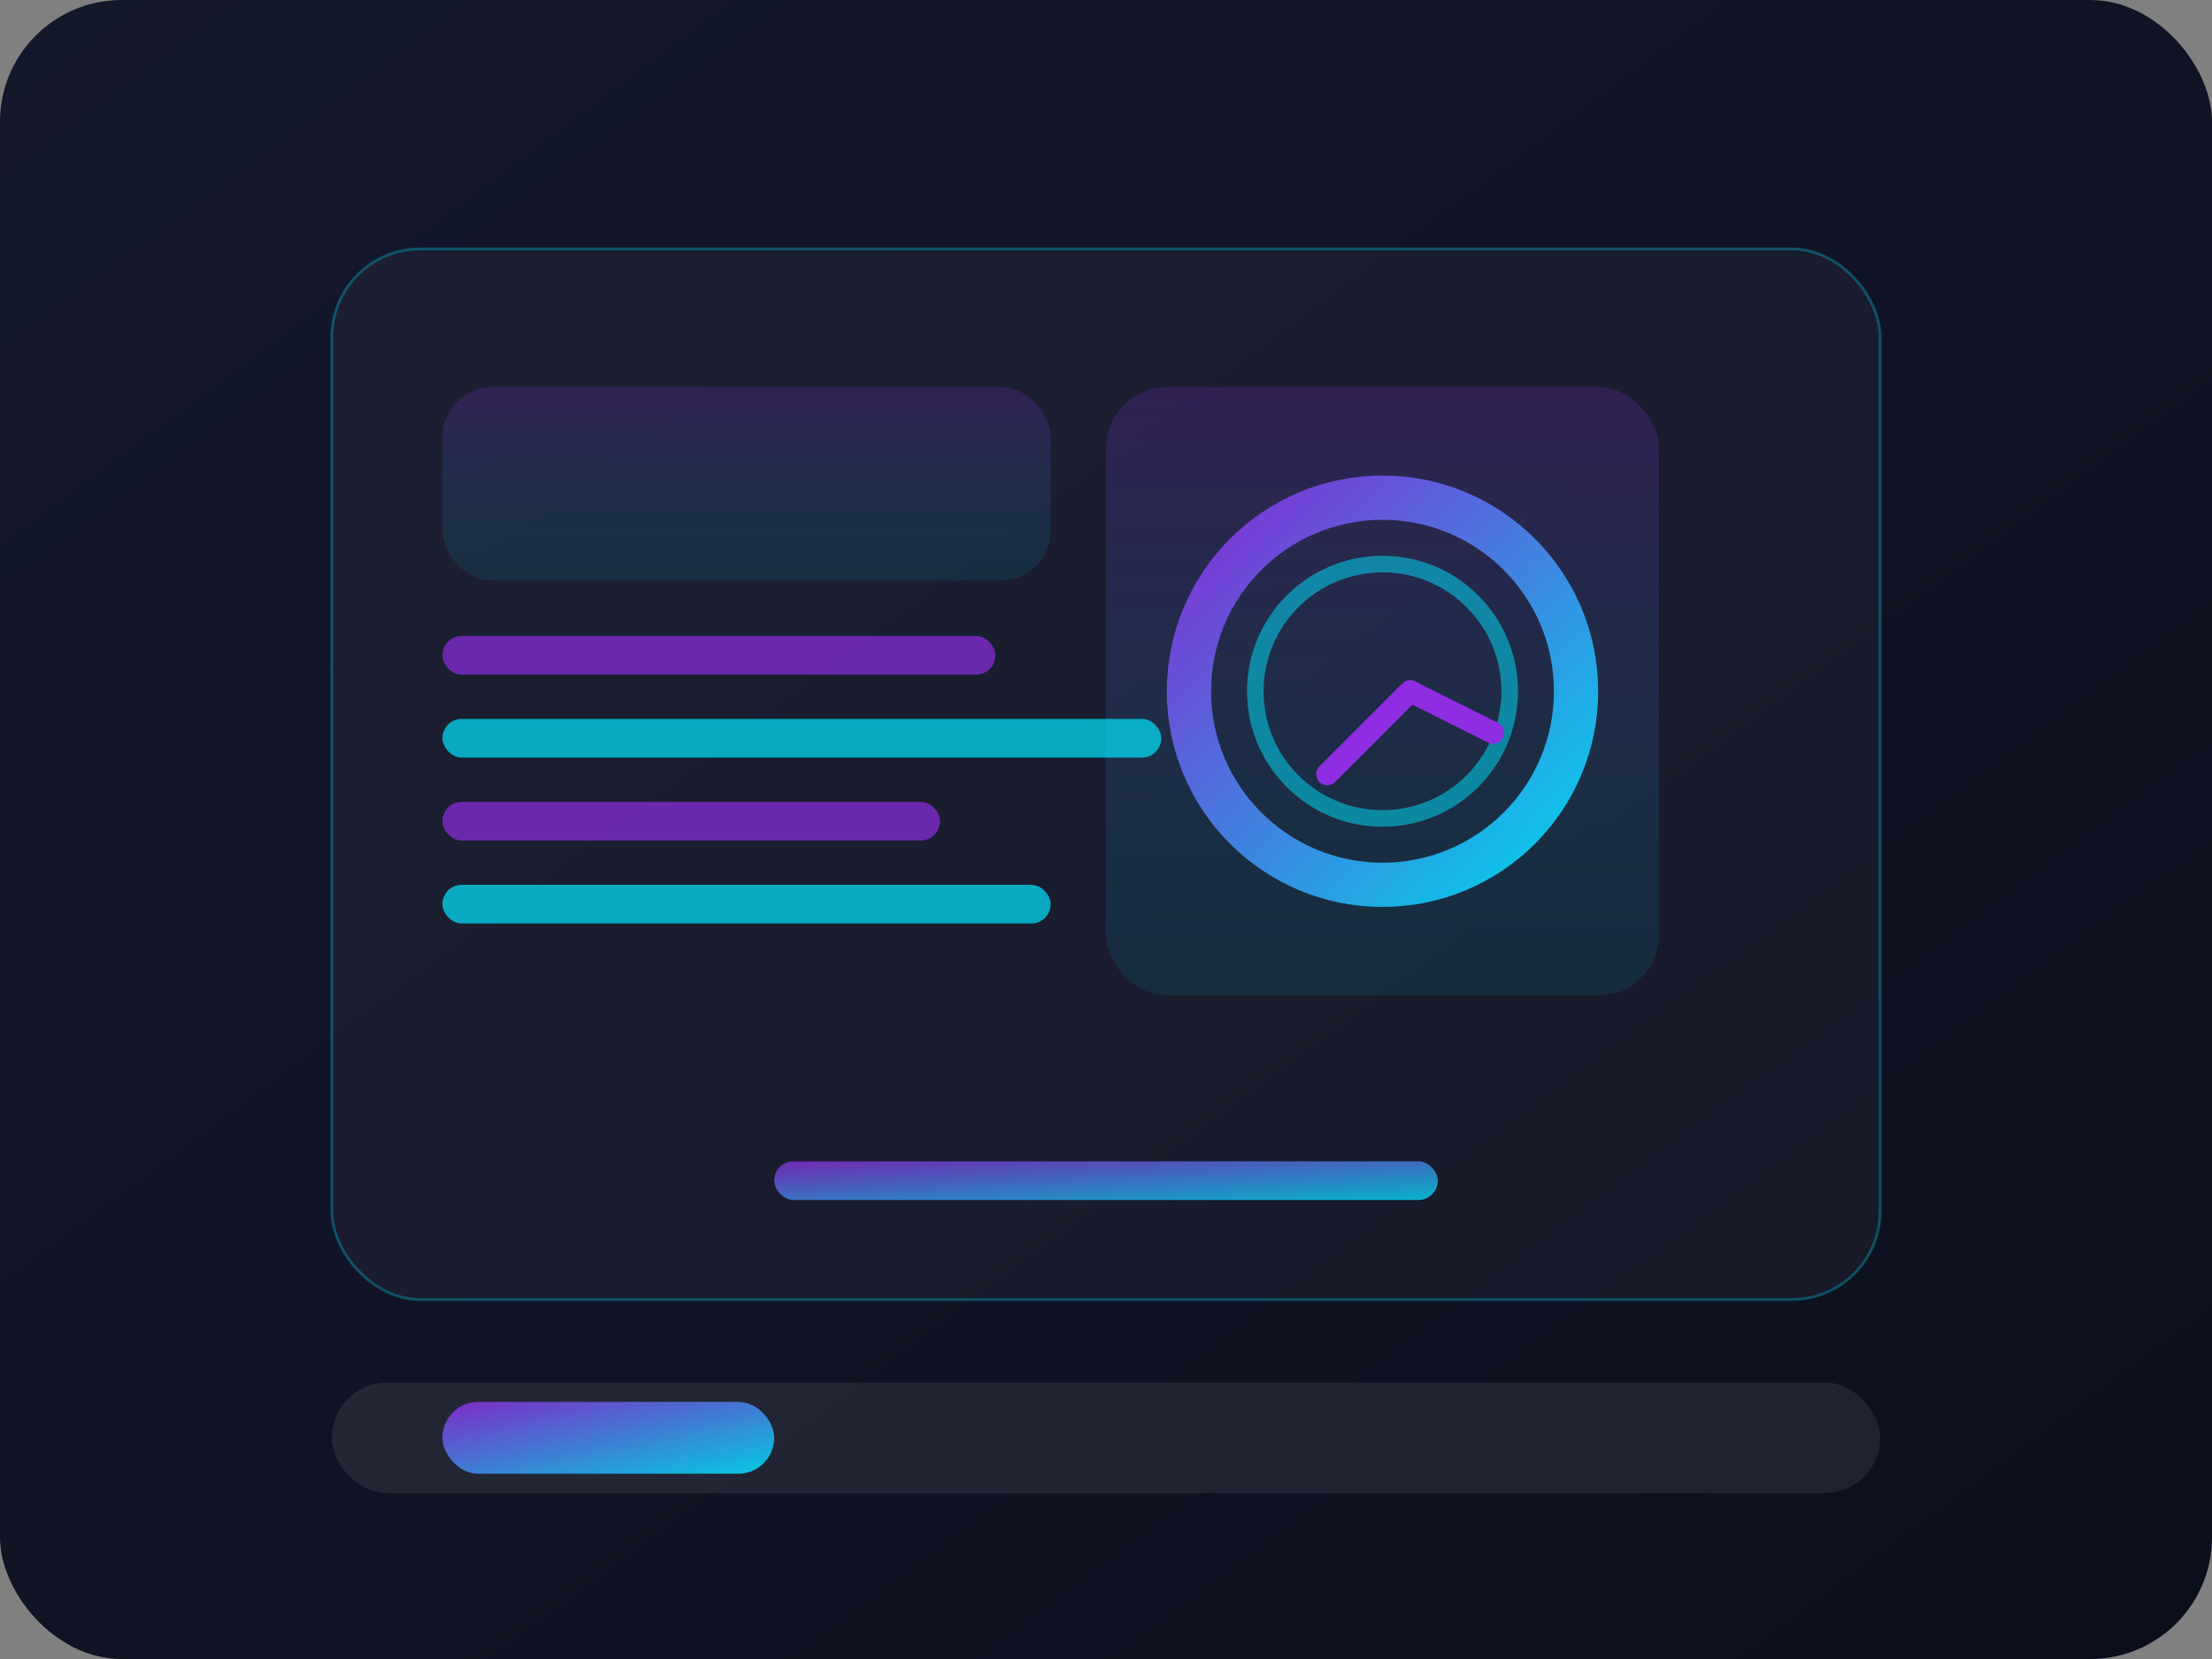 <svg width="800" height="600" viewBox="0 0 800 600" xmlns="http://www.w3.org/2000/svg" role="img" aria-labelledby="title desc">
  <rect x="0" y="0" width="800" height="600" fill="#808080" stroke="none"/>
  <title id="title">Synthwave Dashboard Mockup</title>
  <desc id="desc">Gradient illustration representing a futuristic dashboard UI</desc>
  <defs>
    <linearGradient id="bg" x1="0%" y1="0%" x2="100%" y2="100%">
      <stop offset="0%" stop-color="#14182b" />
      <stop offset="100%" stop-color="#0b0f1d" />
    </linearGradient>
    <linearGradient id="accent" x1="0%" y1="0%" x2="100%" y2="100%">
      <stop offset="0%" stop-color="#8E2DE2" />
      <stop offset="100%" stop-color="#00E5FF" />
    </linearGradient>
    <linearGradient id="panel" x1="0%" y1="0%" x2="0%" y2="100%">
      <stop offset="0%" stop-color="rgba(142,45,226,0.2)" />
      <stop offset="100%" stop-color="rgba(0,229,255,0.08)" />
    </linearGradient>
  </defs>
  <rect fill="url(#bg)" width="800" height="600" rx="44" />
  <rect x="120" y="90" width="560" height="380" rx="32" fill="rgba(255,255,255,0.04)" stroke="rgba(0,229,255,0.28)" />
  <rect x="160" y="140" width="220" height="70" rx="18" fill="url(#panel)" />
  <rect x="400" y="140" width="200" height="220" rx="22" fill="url(#panel)" />
  <rect x="160" y="230" width="200" height="14" rx="7" fill="#8E2DE2" opacity="0.7" />
  <rect x="160" y="260" width="260" height="14" rx="7" fill="#00E5FF" opacity="0.7" />
  <rect x="160" y="290" width="180" height="14" rx="7" fill="#8E2DE2" opacity="0.7" />
  <rect x="160" y="320" width="220" height="14" rx="7" fill="#00E5FF" opacity="0.7" />
  <circle cx="500" cy="250" r="70" fill="none" stroke="url(#accent)" stroke-width="16" opacity="0.9" />
  <circle cx="500" cy="250" r="46" fill="none" stroke="#00E5FF" stroke-width="6" opacity="0.5" />
  <path d="M480 280 L510 250 L540 265" fill="none" stroke="#8E2DE2" stroke-width="8" stroke-linecap="round" stroke-linejoin="round" />
  <rect x="280" y="420" width="240" height="14" rx="7" fill="url(#accent)" opacity="0.75" />
  <rect x="120" y="500" width="560" height="40" rx="20" fill="rgba(255,255,255,0.08)" />
  <rect x="160" y="507" width="120" height="26" rx="13" fill="url(#accent)" opacity="0.85" />
</svg>

